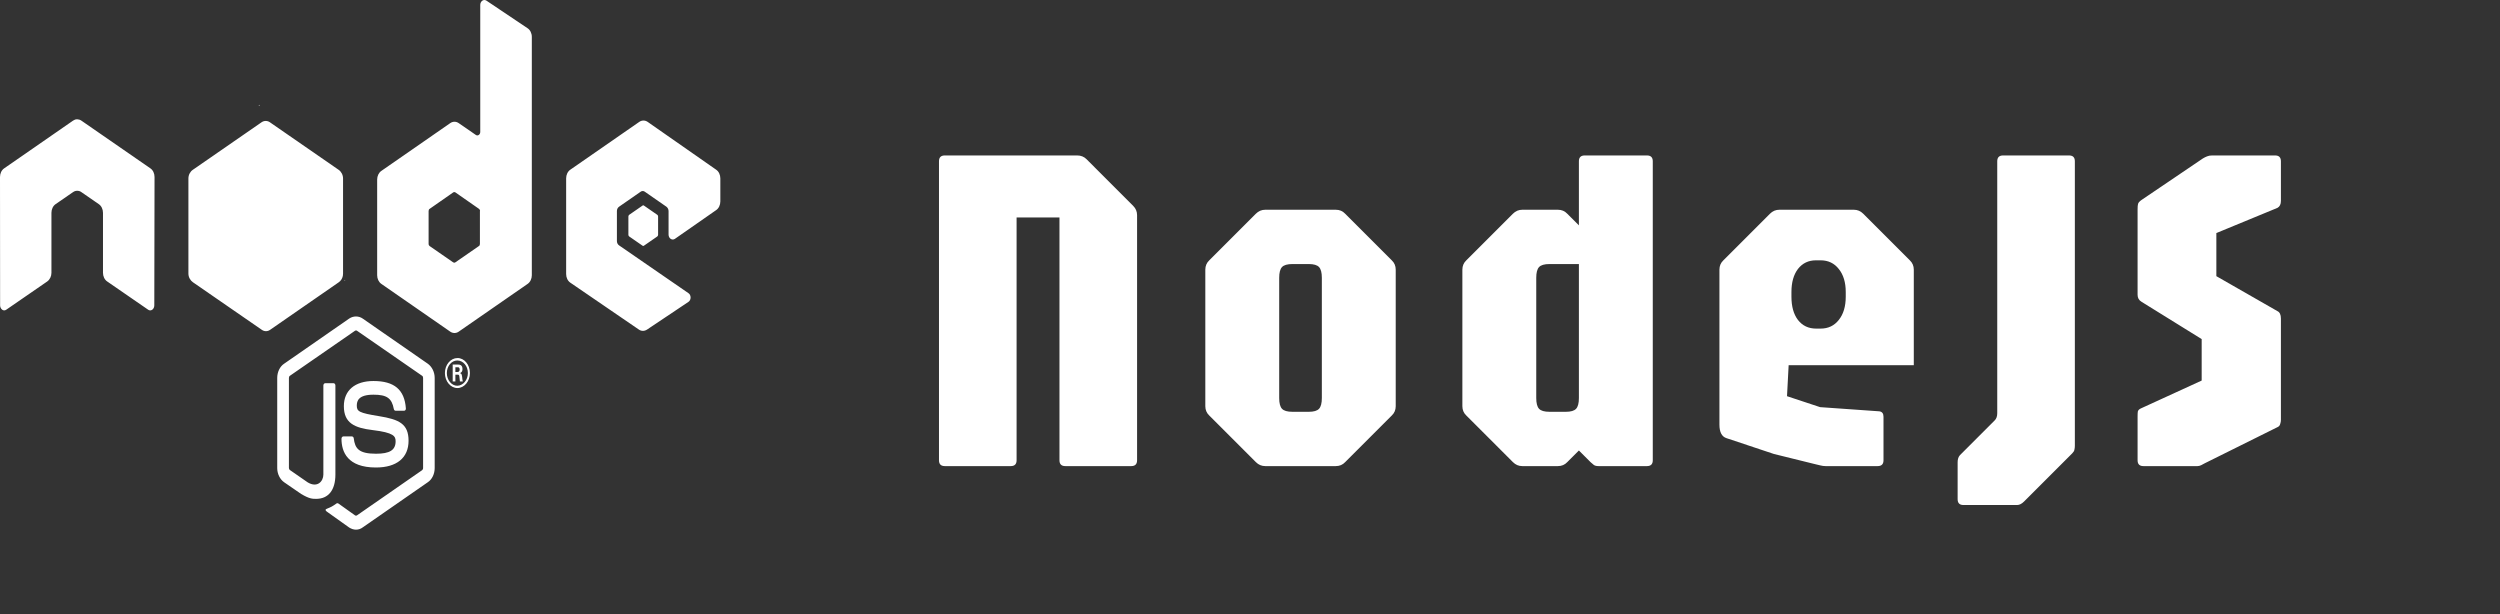 <svg width="118" height="29" viewBox="0 0 118 29" fill="none" xmlns="http://www.w3.org/2000/svg">
<rect x="0" y="0" width="118" height="29" fill="#333333" stroke="none"/>
<path d="M16.803 25C16.692 25 16.58 24.962 16.479 24.898L15.459 24.171C15.305 24.069 15.38 24.031 15.433 24.011C15.635 23.928 15.677 23.909 15.895 23.756C15.916 23.744 15.948 23.75 15.969 23.763L16.756 24.324C16.782 24.343 16.825 24.343 16.851 24.324L19.922 22.194C19.948 22.175 19.97 22.136 19.97 22.092V17.838C19.97 17.793 19.954 17.755 19.922 17.736L16.851 15.612C16.825 15.593 16.788 15.593 16.756 15.612L13.685 17.736C13.653 17.755 13.637 17.799 13.637 17.838V22.092C13.637 22.13 13.658 22.168 13.685 22.187L14.524 22.768C14.981 23.042 15.263 22.717 15.263 22.398V18.195C15.263 18.137 15.3 18.087 15.353 18.087H15.741C15.789 18.087 15.831 18.131 15.831 18.195V22.398C15.831 23.131 15.502 23.546 14.923 23.546C14.748 23.546 14.604 23.546 14.216 23.316L13.409 22.761C13.212 22.621 13.085 22.366 13.085 22.092V17.838C13.085 17.564 13.207 17.302 13.409 17.168L16.479 15.038C16.676 14.904 16.931 14.904 17.122 15.038L20.193 17.168C20.389 17.308 20.517 17.564 20.517 17.838V22.092C20.517 22.366 20.395 22.628 20.193 22.761L17.122 24.892C17.032 24.962 16.92 25 16.803 25ZM19.284 20.803C19.284 20.006 18.838 19.796 17.892 19.643C16.936 19.49 16.841 19.413 16.841 19.145C16.841 18.922 16.92 18.629 17.627 18.629C18.259 18.629 18.493 18.794 18.588 19.305C18.599 19.356 18.631 19.387 18.673 19.387H19.072C19.098 19.387 19.12 19.375 19.136 19.356C19.152 19.33 19.162 19.305 19.157 19.273C19.093 18.393 18.61 17.984 17.627 17.984C16.75 17.984 16.23 18.431 16.23 19.171C16.23 19.981 16.75 20.198 17.59 20.3C18.594 20.421 18.673 20.593 18.673 20.829C18.673 21.244 18.397 21.416 17.749 21.416C16.936 21.416 16.756 21.173 16.697 20.689C16.692 20.638 16.655 20.599 16.607 20.599H16.208C16.161 20.599 16.118 20.644 16.118 20.708C16.118 21.326 16.4 22.066 17.744 22.066C18.727 22.066 19.284 21.607 19.284 20.803ZM22.18 17.608C22.18 17.997 21.914 18.316 21.59 18.316C21.266 18.316 21 17.997 21 17.608C21 17.206 21.277 16.9 21.59 16.9C21.909 16.894 22.18 17.206 22.18 17.608ZM22.084 17.608C22.084 17.276 21.861 17.015 21.585 17.015C21.314 17.015 21.091 17.276 21.091 17.608C21.091 17.94 21.314 18.208 21.585 18.208C21.861 18.201 22.084 17.933 22.084 17.608ZM21.845 18.004H21.707C21.702 17.965 21.68 17.761 21.68 17.755C21.67 17.71 21.659 17.685 21.611 17.685H21.494V18.004H21.367V17.206H21.595C21.675 17.206 21.829 17.206 21.829 17.417C21.829 17.564 21.749 17.595 21.702 17.614C21.792 17.621 21.797 17.691 21.813 17.793C21.818 17.857 21.829 17.965 21.845 18.004ZM21.696 17.442C21.696 17.334 21.633 17.334 21.601 17.334H21.494V17.557H21.595C21.68 17.557 21.696 17.487 21.696 17.442ZM7.294 8.354C7.294 8.182 7.22 8.029 7.098 7.946L3.841 5.694C3.788 5.656 3.724 5.637 3.66 5.631H3.628C3.565 5.631 3.506 5.656 3.448 5.694L0.197 7.946C0.074 8.029 0 8.188 0 8.354L0.005 14.413C0.005 14.496 0.043 14.572 0.101 14.617C0.159 14.662 0.234 14.662 0.297 14.617L2.231 13.284C2.353 13.195 2.428 13.042 2.428 12.876V10.044C2.428 9.878 2.502 9.719 2.624 9.636L3.448 9.068C3.512 9.024 3.575 9.005 3.644 9.005C3.713 9.005 3.783 9.024 3.841 9.068L4.664 9.636C4.787 9.719 4.861 9.878 4.861 10.044V12.876C4.861 13.042 4.935 13.201 5.058 13.284L6.991 14.617C7.05 14.662 7.129 14.662 7.188 14.617C7.246 14.579 7.283 14.496 7.283 14.413L7.294 8.354ZM25.102 1.74V12.991C25.102 13.156 25.027 13.316 24.905 13.399L21.648 15.656C21.526 15.739 21.378 15.739 21.255 15.656L17.999 13.399C17.877 13.316 17.802 13.156 17.802 12.991V8.475C17.802 8.309 17.877 8.15 17.999 8.067L21.255 5.809C21.378 5.726 21.526 5.726 21.648 5.809L22.461 6.37C22.552 6.434 22.668 6.351 22.668 6.23V0.235C22.668 0.056 22.828 -0.058 22.961 0.031L24.9 1.332C25.022 1.409 25.102 1.568 25.102 1.74ZM22.658 9.961C22.658 9.917 22.637 9.878 22.61 9.859L21.494 9.081C21.462 9.062 21.425 9.062 21.393 9.081L20.278 9.859C20.246 9.878 20.23 9.917 20.23 9.961V11.511C20.23 11.556 20.251 11.594 20.278 11.613L21.393 12.385C21.425 12.404 21.462 12.404 21.489 12.385L22.605 11.613C22.637 11.594 22.652 11.556 22.652 11.511V9.961H22.658ZM33.803 9.917C33.926 9.834 34 9.674 34 9.508V8.418C34 8.252 33.926 8.092 33.803 8.01L30.568 5.752C30.446 5.669 30.297 5.669 30.175 5.752L26.918 8.01C26.796 8.092 26.722 8.252 26.722 8.418V12.933C26.722 13.105 26.796 13.258 26.918 13.341L30.154 15.555C30.271 15.637 30.419 15.637 30.542 15.555L32.497 14.247C32.629 14.158 32.629 13.928 32.497 13.839L29.219 11.581C29.155 11.537 29.118 11.46 29.118 11.377V9.961C29.118 9.878 29.155 9.802 29.219 9.757L30.239 9.049C30.297 9.005 30.377 9.005 30.435 9.049L31.455 9.757C31.514 9.802 31.556 9.878 31.556 9.961V11.071C31.556 11.249 31.721 11.364 31.854 11.275L33.803 9.917ZM29.697 10.14C29.676 10.159 29.66 10.184 29.66 10.216V11.084C29.66 11.116 29.676 11.147 29.697 11.16L30.324 11.594C30.345 11.613 30.377 11.613 30.398 11.594L31.025 11.16C31.046 11.141 31.062 11.116 31.062 11.084V10.216C31.062 10.184 31.046 10.152 31.025 10.14L30.398 9.706C30.377 9.687 30.345 9.687 30.324 9.706L29.697 10.14ZM16.192 12.914V8.424C16.192 8.258 16.108 8.099 15.985 8.016L12.739 5.771C12.628 5.694 12.474 5.682 12.346 5.771L9.1 8.016C8.978 8.099 8.893 8.252 8.893 8.424V12.914C8.893 13.093 8.994 13.246 9.106 13.322L12.357 15.567C12.484 15.656 12.633 15.65 12.75 15.567L15.991 13.322C16.086 13.258 16.155 13.15 16.182 13.023C16.187 12.991 16.192 12.952 16.192 12.914ZM12.245 4.948L12.203 4.98H12.261L12.245 4.948ZM16.293 13.252L16.272 13.207V13.265L16.293 13.252Z" fill="white"/>
<path d="M44.595 22C44.412 22 44.32 21.908 44.32 21.725V7.612C44.32 7.429 44.412 7.337 44.595 7.337H50.843C51.019 7.337 51.166 7.396 51.283 7.513L53.483 9.713C53.608 9.838 53.67 9.984 53.67 10.153V21.725C53.67 21.908 53.578 22 53.395 22H50.282C50.099 22 50.007 21.908 50.007 21.725V10.263H47.983V21.725C47.983 21.908 47.891 22 47.708 22H44.595ZM59.718 22C59.55 22 59.403 21.938 59.278 21.813L57.078 19.613C56.954 19.496 56.891 19.349 56.891 19.173V12.727C56.891 12.551 56.954 12.404 57.078 12.287L59.278 10.087C59.403 9.962 59.55 9.9 59.718 9.9H63.051C63.227 9.9 63.374 9.962 63.491 10.087L65.691 12.287C65.816 12.404 65.878 12.551 65.878 12.727V19.173C65.878 19.349 65.816 19.496 65.691 19.613L63.491 21.813C63.374 21.938 63.227 22 63.051 22H59.718ZM61.005 19.437H61.775C62.01 19.437 62.171 19.389 62.259 19.294C62.347 19.199 62.391 19.03 62.391 18.788V13.112C62.391 12.87 62.347 12.701 62.259 12.606C62.171 12.511 62.01 12.463 61.775 12.463H61.005C60.763 12.463 60.598 12.511 60.51 12.606C60.422 12.701 60.378 12.87 60.378 13.112V18.788C60.378 19.03 60.422 19.199 60.51 19.294C60.598 19.389 60.763 19.437 61.005 19.437ZM71.851 22C71.682 22 71.536 21.938 71.411 21.813L69.211 19.613C69.086 19.496 69.024 19.349 69.024 19.173V12.727C69.024 12.551 69.086 12.404 69.211 12.287L71.411 10.087C71.536 9.962 71.682 9.9 71.851 9.9H73.534C73.71 9.9 73.857 9.962 73.974 10.087L74.524 10.637V7.612C74.524 7.429 74.616 7.337 74.799 7.337H77.736C77.919 7.337 78.011 7.429 78.011 7.612V21.725C78.011 21.908 77.919 22 77.736 22H75.448C75.353 22 75.279 21.982 75.228 21.945C75.184 21.908 75.133 21.864 75.074 21.813L74.524 21.263L73.974 21.813C73.857 21.938 73.71 22 73.534 22H71.851ZM73.138 19.437H73.908C74.143 19.437 74.304 19.389 74.392 19.294C74.48 19.199 74.524 19.03 74.524 18.788V12.463H73.138C72.896 12.463 72.731 12.511 72.643 12.606C72.555 12.701 72.511 12.87 72.511 13.112V18.788C72.511 19.03 72.555 19.199 72.643 19.294C72.731 19.389 72.896 19.437 73.138 19.437ZM86.162 22C86.088 22 86.008 21.989 85.92 21.967C85.839 21.945 85.762 21.927 85.689 21.912L83.731 21.428L81.487 20.68C81.267 20.607 81.157 20.394 81.157 20.042V12.727C81.157 12.551 81.219 12.404 81.344 12.287L83.544 10.087C83.668 9.962 83.815 9.9 83.984 9.9H87.504C87.672 9.9 87.819 9.962 87.944 10.087L90.144 12.287C90.268 12.404 90.331 12.551 90.331 12.727V17.237H84.424L84.347 18.7L85.909 19.217L88.714 19.415C88.838 19.437 88.901 19.521 88.901 19.668V21.725C88.901 21.908 88.809 22 88.626 22H86.162ZM85.722 15.51H85.931C86.29 15.51 86.576 15.374 86.789 15.103C87.009 14.832 87.119 14.465 87.119 14.003V13.783C87.119 13.328 87.009 12.965 86.789 12.694C86.576 12.423 86.29 12.287 85.931 12.287H85.711C85.359 12.287 85.076 12.423 84.864 12.694C84.658 12.965 84.556 13.328 84.556 13.783V14.003C84.556 14.465 84.658 14.832 84.864 15.103C85.076 15.374 85.362 15.51 85.722 15.51ZM92.675 23.837C92.492 23.837 92.4 23.745 92.4 23.562V21.813C92.4 21.674 92.437 21.564 92.51 21.483L94.138 19.855C94.226 19.774 94.27 19.657 94.27 19.503V7.612C94.27 7.429 94.362 7.337 94.545 7.337H97.658C97.842 7.337 97.933 7.429 97.933 7.612V21.043C97.933 21.109 97.926 21.171 97.911 21.23C97.904 21.281 97.871 21.336 97.812 21.395L95.535 23.672C95.425 23.782 95.315 23.837 95.205 23.837H92.675ZM101.169 22C100.985 22 100.894 21.908 100.894 21.725V19.657C100.894 19.562 100.897 19.485 100.905 19.426C100.919 19.367 100.963 19.32 101.037 19.283L103.919 17.963V16.005L101.081 14.245C100.956 14.172 100.894 14.062 100.894 13.915V9.878C100.894 9.761 100.901 9.676 100.916 9.625C100.93 9.566 100.985 9.504 101.081 9.438L103.974 7.48C104.047 7.436 104.113 7.403 104.172 7.381C104.238 7.352 104.318 7.337 104.414 7.337H107.384C107.567 7.337 107.659 7.429 107.659 7.612V9.482C107.659 9.643 107.604 9.753 107.494 9.812L104.612 11V13.035L107.494 14.685C107.604 14.736 107.659 14.854 107.659 15.037V19.822C107.659 19.881 107.648 19.943 107.626 20.009C107.611 20.075 107.574 20.123 107.516 20.152L104.062 21.868C104.018 21.89 103.963 21.919 103.897 21.956C103.838 21.985 103.779 22 103.721 22H101.169Z" fill="white"/>
</svg>
